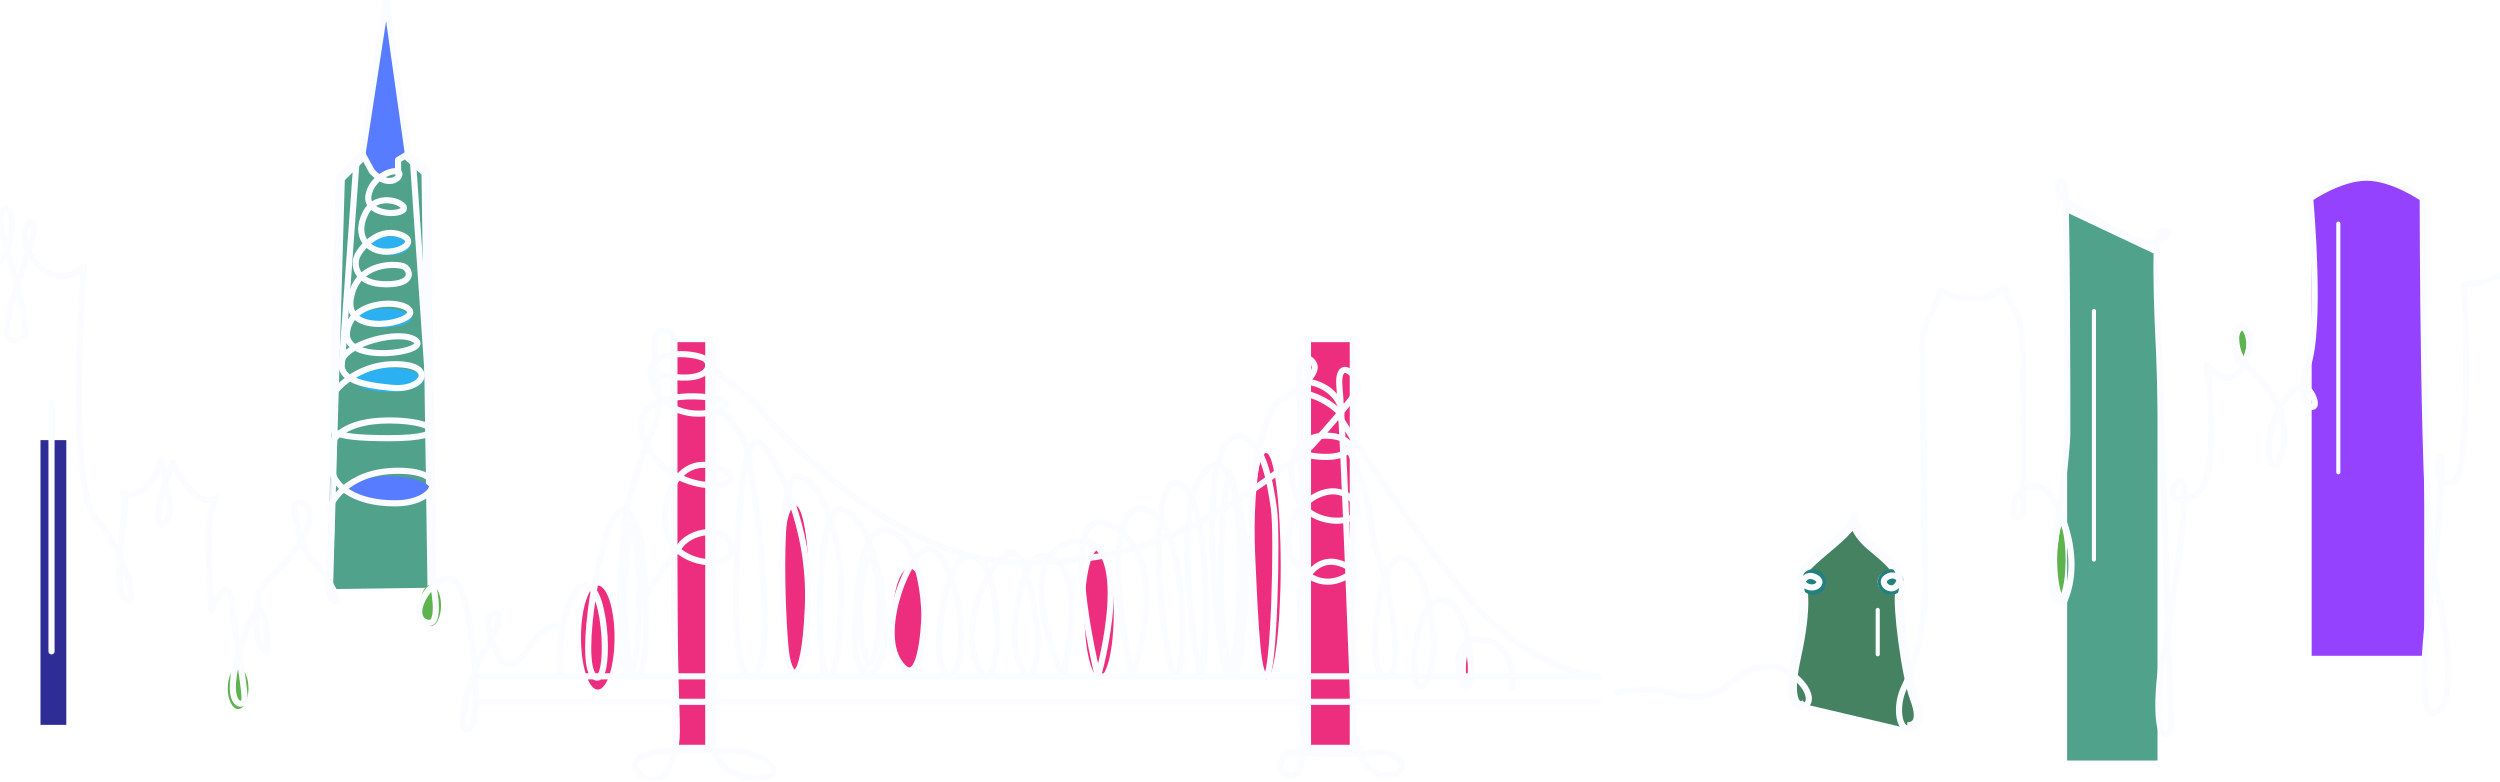 <svg width="1222" height="382" viewBox="0 0 1222 382" fill="none" xmlns="http://www.w3.org/2000/svg">
<g clip-path="url(#clip0_151_7260)">
<path d="M1184.96 320.552H1129.94V96.257C1148.76 83.234 1167.59 86.128 1174.82 91.916L1184.96 97.704V320.552Z" fill="#9542FF"/>
<mask id="path-2-inside-1_151_7260" fill="white">
<path d="M932.309 356.004C936.653 356.004 940.996 353.11 936.653 341.534C932.309 329.957 927.966 295.228 929.414 289.44C930.861 283.651 926.518 279.31 922.174 282.204C917.831 285.099 925.07 290.887 927.966 285.099C930.861 279.31 923.622 273.522 914.935 266.287C906.248 259.051 906.248 251.816 906.248 251.816C904.8 261.946 875.843 276.416 880.187 283.651C884.53 290.887 893.217 285.099 887.426 282.204C881.634 279.31 880.187 286.546 880.187 286.546C880.187 286.546 883.082 295.228 877.291 321.275C871.5 347.322 880.187 347.322 883.082 344.428"/>
</mask>
<path d="M932.309 356.004C936.653 356.004 940.996 353.11 936.653 341.534C932.309 329.957 927.966 295.228 929.414 289.44C930.861 283.651 926.518 279.31 922.174 282.204C917.831 285.099 925.07 290.887 927.966 285.099C930.861 279.31 923.622 273.522 914.935 266.287C906.248 259.051 906.248 251.816 906.248 251.816C904.8 261.946 875.843 276.416 880.187 283.651C884.53 290.887 893.217 285.099 887.426 282.204C881.634 279.31 880.187 286.546 880.187 286.546C880.187 286.546 883.082 295.228 877.291 321.275C871.5 347.322 880.187 347.322 883.082 344.428" fill="#458261"/>
<path d="M906.248 251.816H909.248L903.278 251.392L906.248 251.816ZM880.187 286.546L877.245 285.957L877.089 286.739L877.341 287.495L880.187 286.546ZM932.309 359.004C935.059 359.004 938.618 358.057 940.422 354.453C942.088 351.122 941.71 346.473 939.462 340.48L933.844 342.588C935.939 348.171 935.561 350.757 935.056 351.768C934.687 352.505 933.903 353.004 932.309 353.004V359.004ZM939.462 340.48C937.423 335.047 935.284 323.781 933.835 312.92C933.118 307.542 932.583 302.367 932.317 298.202C932.184 296.117 932.12 294.317 932.131 292.887C932.142 291.382 932.236 290.517 932.324 290.168L926.503 288.712C926.229 289.81 926.142 291.296 926.131 292.843C926.119 294.465 926.191 296.419 926.329 298.585C926.606 302.921 927.157 308.238 927.888 313.713C929.334 324.557 931.539 336.444 933.844 342.588L939.462 340.48ZM932.324 290.168C933.253 286.452 932.415 282.772 930.086 280.444C928.913 279.272 927.37 278.472 925.613 278.312C923.849 278.152 922.09 278.656 920.511 279.708L923.838 284.701C924.43 284.306 924.843 284.267 925.07 284.288C925.303 284.309 925.57 284.414 925.845 284.688C926.412 285.254 927.021 286.64 926.503 288.712L932.324 290.168ZM920.511 279.708C918.626 280.964 917.58 282.919 917.865 285.083C918.118 287.006 919.35 288.51 920.692 289.404C922.068 290.321 923.934 290.856 925.879 290.424C927.918 289.971 929.589 288.558 930.649 286.441L925.283 283.756C925.078 284.166 924.89 284.364 924.783 284.453C924.682 284.538 924.615 284.558 924.578 284.567C924.487 284.587 924.271 284.579 924.019 284.411C923.732 284.22 923.787 284.096 923.814 284.3C923.832 284.437 923.808 284.603 923.74 284.739C923.678 284.863 923.648 284.828 923.838 284.701L920.511 279.708ZM930.649 286.441C932.922 281.897 930.863 277.67 928.109 274.328C925.351 270.981 921.093 267.512 916.855 263.982L913.015 268.592C917.464 272.297 921.169 275.34 923.479 278.143C925.792 280.951 925.905 282.511 925.283 283.756L930.649 286.441ZM916.855 263.982C912.907 260.694 911.026 257.491 910.119 255.224C909.662 254.081 909.444 253.156 909.34 252.553C909.289 252.251 909.266 252.029 909.255 251.902C909.25 251.838 909.248 251.798 909.248 251.783C909.247 251.776 909.248 251.775 909.248 251.78C909.248 251.783 909.248 251.787 909.248 251.793C909.248 251.796 909.248 251.8 909.248 251.803C909.248 251.805 909.248 251.807 909.248 251.809C909.248 251.811 909.248 251.812 909.248 251.813C909.248 251.814 909.248 251.816 906.248 251.816C903.248 251.816 903.248 251.818 903.248 251.82C903.248 251.82 903.248 251.822 903.248 251.824C903.248 251.826 903.248 251.829 903.248 251.832C903.248 251.837 903.248 251.843 903.248 251.85C903.248 251.863 903.248 251.878 903.249 251.894C903.249 251.928 903.25 251.968 903.252 252.015C903.256 252.11 903.263 252.232 903.274 252.381C903.298 252.677 903.343 253.077 903.427 253.567C903.595 254.546 903.92 255.882 904.549 257.453C905.813 260.612 908.275 264.644 913.015 268.592L916.855 263.982ZM903.278 251.392C903.185 252.043 902.83 252.947 902.04 254.128C901.263 255.291 900.172 256.566 898.817 257.941C896.09 260.71 892.607 263.584 889.114 266.524C885.721 269.38 882.25 272.352 879.925 275.12C878.765 276.502 877.715 278.032 877.161 279.651C876.578 281.358 876.501 283.341 877.615 285.196L882.759 282.107C882.745 282.085 882.745 282.083 882.744 282.058C882.741 282.013 882.744 281.868 882.839 281.593C883.043 280.995 883.554 280.129 884.52 278.979C886.449 276.682 889.493 274.047 892.977 271.114C896.362 268.266 900.118 265.171 903.092 262.151C904.587 260.633 905.962 259.058 907.028 257.463C908.082 255.886 908.949 254.122 909.218 252.241L903.278 251.392ZM877.615 285.196C880.545 290.076 885.423 291.014 888.848 289.458C890.399 288.753 892.15 287.239 892.339 284.912C892.548 282.335 890.754 280.514 888.767 279.521L886.085 284.888C886.993 285.342 886.285 285.33 886.359 284.426C886.412 283.772 886.806 283.795 886.366 283.995C886.043 284.142 885.501 284.228 884.884 284.029C884.312 283.845 883.511 283.361 882.759 282.107L877.615 285.196ZM888.767 279.521C886.809 278.542 884.855 278.255 883.028 278.777C881.251 279.285 880.027 280.434 879.235 281.489C878.446 282.54 877.962 283.658 877.678 284.451C877.532 284.86 877.429 285.213 877.36 285.472C877.326 285.603 877.299 285.711 877.281 285.793C877.271 285.834 877.263 285.869 877.258 285.896C877.255 285.91 877.252 285.922 877.25 285.932C877.249 285.937 877.248 285.942 877.247 285.946C877.247 285.948 877.246 285.95 877.246 285.952C877.246 285.953 877.246 285.954 877.245 285.954C877.245 285.956 877.245 285.957 880.187 286.546C883.128 287.134 883.128 287.135 883.128 287.137C883.128 287.137 883.128 287.138 883.127 287.139C883.127 287.14 883.127 287.142 883.127 287.143C883.126 287.145 883.126 287.147 883.125 287.149C883.125 287.152 883.124 287.154 883.124 287.154C883.124 287.154 883.125 287.148 883.128 287.137C883.133 287.114 883.144 287.07 883.16 287.008C883.193 286.883 883.248 286.694 883.328 286.47C883.498 285.996 883.737 285.487 884.034 285.09C884.328 284.698 884.552 284.582 884.675 284.546C884.748 284.526 885.147 284.419 886.085 284.888L888.767 279.521ZM880.187 286.546C877.341 287.495 877.34 287.493 877.339 287.491C877.339 287.49 877.338 287.488 877.338 287.487C877.337 287.484 877.336 287.482 877.336 287.48C877.334 287.475 877.333 287.471 877.332 287.468C877.33 287.461 877.328 287.456 877.328 287.454C877.326 287.449 877.327 287.453 877.331 287.466C877.339 287.493 877.356 287.555 877.38 287.657C877.427 287.86 877.502 288.218 877.581 288.749C877.738 289.811 877.911 291.562 877.911 294.143C877.911 299.307 877.221 307.767 874.362 320.624L880.219 321.926C883.152 308.736 883.911 299.831 883.911 294.143C883.911 291.296 883.721 289.249 883.516 287.869C883.414 287.179 883.308 286.656 883.22 286.282C883.176 286.095 883.137 285.946 883.104 285.833C883.088 285.776 883.074 285.728 883.062 285.689C883.056 285.669 883.05 285.651 883.045 285.636C883.043 285.628 883.041 285.621 883.039 285.615C883.037 285.611 883.036 285.608 883.035 285.605C883.035 285.604 883.034 285.601 883.034 285.601C883.033 285.599 883.033 285.596 880.187 286.546ZM874.362 320.624C872.885 327.27 872.296 332.399 872.346 336.326C872.394 340.205 873.067 343.187 874.385 345.295C875.796 347.551 877.898 348.694 880.141 348.694C882.191 348.694 884.01 347.742 885.203 346.55L880.962 342.306C880.706 342.561 880.354 342.694 880.141 342.694C880.122 342.694 879.872 342.752 879.473 342.114C878.981 341.328 878.387 339.607 878.345 336.251C878.304 332.942 878.802 328.303 880.219 321.926L874.362 320.624Z" fill="#FAFCFF" mask="url(#path-2-inside-1_151_7260)"/>
<ellipse cx="886.307" cy="284.513" rx="6.31" ry="6.307" fill="#24807F"/>
<ellipse cx="924.169" cy="284.513" rx="6.31" ry="6.307" fill="#24807F"/>
<path d="M1011.16 273.523C1011.16 279.234 1010.6 284.356 1009.72 288.007C1009.28 289.845 1008.77 291.226 1008.27 292.112C1007.93 292.697 1007.7 292.903 1007.6 292.974C1007.5 292.903 1007.26 292.697 1006.93 292.112C1006.42 291.226 1005.92 289.845 1005.47 288.007C1004.59 284.356 1004.03 279.234 1004.03 273.523C1004.03 267.811 1004.59 262.689 1005.47 259.038C1005.92 257.201 1006.42 255.819 1006.93 254.933C1007.26 254.348 1007.5 254.142 1007.6 254.072C1007.7 254.142 1007.93 254.348 1008.27 254.933C1008.77 255.819 1009.28 257.201 1009.72 259.038C1010.6 262.689 1011.16 267.811 1011.16 273.523Z" fill="#5FB34E" stroke="#FAFCFF" stroke-width="3"/>
<g filter="url(#filter0_d_151_7260)">
<path d="M1010.41 99.927L1054.59 120.777V367.765H1010.41V99.927Z" fill="#50A28B"/>
</g>
<path d="M1099.48 168.611C1099.48 171.225 1098.95 173.518 1098.16 175.102C1097.32 176.775 1096.44 177.24 1095.92 177.24C1095.39 177.24 1094.51 176.775 1093.67 175.102C1092.88 173.518 1092.35 171.225 1092.35 168.611C1092.35 165.996 1092.88 163.703 1093.67 162.119C1094.51 160.446 1095.39 159.981 1095.92 159.981C1096.44 159.981 1097.32 160.446 1098.16 162.119C1098.95 163.703 1099.48 165.996 1099.48 168.611Z" fill="#5FB34E" stroke="#FAFCFF" stroke-width="3"/>
<path d="M1142.97 109.282V230.835" stroke="#FAFCFF" stroke-width="2" stroke-linecap="round" stroke-linejoin="round"/>
<path d="M1023.52 151.969V273.522" stroke="#FAFCFF" stroke-width="2" stroke-linecap="round" stroke-linejoin="round"/>
<path d="M917.831 298.122V319.827" stroke="#FAFCFF" stroke-width="2" stroke-linecap="round" stroke-linejoin="round"/>
<path d="M1392.73 192.488L1395.62 86.852L1407.2 75.276L1411.75 83.683C1420.64 93.538 1427.47 85.405 1424.58 83.958C1421.68 82.511 1411.55 86.852 1410.1 95.535C1408.65 104.217 1423.13 105.664 1426.89 102.77C1430.66 99.876 1414.44 92.641 1408.65 104.217C1402.86 115.794 1410.1 123.029 1418.79 123.029C1427.47 123.029 1434.71 117.241 1424.58 114.347C1414.44 111.452 1405.76 121.582 1404.31 125.923C1402.86 130.264 1404.31 138.947 1418.79 138.947C1433.27 138.947 1430.37 131.711 1427.47 130.264C1424.58 128.817 1404.31 127.37 1401.41 146.182C1398.52 164.994 1433.27 157.758 1430.37 151.97C1427.47 146.182 1401.41 146.182 1399.6 162.345C1397.79 178.509 1440.5 172.229 1433.27 166.441C1426.03 160.652 1398.52 167.888 1397.07 176.57C1395.62 185.252 1405.76 188.147 1421.68 189.594C1437.61 191.041 1443.4 178.017 1423.13 178.017C1417.3 177.964 1411.53 179.239 1406.26 181.746C1400.99 184.253 1396.36 187.927 1392.73 192.488ZM1392.73 192.488V206.958C1392.73 209.852 1388.38 214.194 1420.23 214.194C1452.09 214.194 1443.4 205.511 1420.23 205.511C1397.07 205.511 1392.73 215.641 1392.73 215.641C1392.73 215.641 1391.28 225.77 1392.73 231.558C1394.17 237.347 1402.86 246.029 1423.13 246.029C1443.4 246.029 1450.64 230.111 1424.58 230.111C1398.52 230.111 1391.28 247.476 1391.28 247.476C1391.28 247.476 1392.73 251.817 1391.28 272.076C1389.83 292.335 1391.28 293.782 1394.17 293.782C1397.07 293.782 1388.38 279.311 1382.59 273.523C1376.8 267.735 1375.35 256.158 1373.9 250.37C1372.46 244.582 1379.69 243.135 1381.14 250.37C1382.59 257.605 1375.35 269.182 1365.22 279.311C1355.08 289.441 1356.53 290.888 1356.53 290.888C1352.19 318.382 1360.87 318.382 1360.87 318.382C1360.87 318.382 1360.87 277.864 1349.29 311.147C1337.71 344.429 1347.84 345.876 1349.29 342.982C1350.74 340.088 1344.95 312.594 1343.5 295.229C1342.05 277.864 1333.36 298.123 1333.36 298.123C1333.36 298.123 1331.92 277.864 1331.92 263.394C1331.92 248.923 1336.26 243.135 1336.26 243.135C1324.68 250.37 1314.54 225.77 1314.54 225.77C1314.54 225.77 1308.75 240.241 1307.3 250.37C1305.85 260.5 1313.09 256.158 1313.09 248.923C1313.09 241.688 1308.75 224.323 1308.75 224.323C1304.41 244.582 1289.93 241.688 1289.93 241.688C1289.93 241.688 1292.82 233.005 1289.93 259.052C1287.03 285.1 1288.48 292.335 1292.82 293.782C1297.17 295.229 1291.38 270.629 1276.9 253.264C1262.42 235.9 1271.11 130.264 1271.11 130.264C1271.11 130.264 1259.52 141.841 1247.94 128.817C1236.36 115.794 1245.04 104.217 1246.49 110.005C1247.94 115.794 1234.91 146.182 1233.46 157.758C1232.01 169.335 1240.7 167.888 1242.15 162.099C1243.6 156.311 1234.91 125.923 1230.57 112.899C1226.22 99.876 1239.25 95.535 1234.91 117.241C1230.57 138.947 1204.5 138.947 1204.5 138.947C1204.5 138.947 1208.85 233.005 1198.71 235.9C1188.58 238.794 1191.47 222.876 1192.85 222.876C1194.23 222.876 1192.92 244.582 1191.47 261.947C1190.03 279.311 1178.44 351.664 1190.03 348.452C1201.61 345.239 1195.82 305.358 1190.03 282.205C1184.24 259.052 1184.24 96.982 1184.24 96.982C1184.24 96.982 1169.76 86.852 1156.73 86.852C1143.7 86.852 1129.22 96.982 1129.22 96.982C1129.22 96.982 1135.01 160.652 1127.77 179.464C1120.53 198.276 1135.01 204.064 1130.66 193.935C1126.32 183.805 1116.19 191.041 1110.77 207.986C1105.36 224.931 1113.29 235.9 1116.19 218.535C1119.08 201.17 1107.5 188.147 1103.16 183.805C1098.81 179.464 1093.02 175.123 1093.02 164.994C1093.02 154.864 1104.6 159.205 1097.36 176.57C1090.12 193.935 1078.54 178.017 1078.54 178.017C1078.54 178.017 1087.23 237.347 1071.3 243.135C1055.38 248.923 1064.06 231.558 1066.96 235.9C1069.85 240.241 1062.62 295.229 1058.27 315.488C1053.93 335.747 1053.93 358.9 1058.27 358.9C1062.62 358.9 1061.17 348.77 1061.17 348.77L1055.38 172.229C1055.38 172.229 1052.48 118.688 1055.38 114.347C1058.27 110.005 1059.72 114.347 1059.72 114.347C1049.58 125.923 1030.76 110.005 1014.84 101.323C998.91 92.641 1007.6 85.405 1009.05 89.746C1010.49 94.088 1010.49 201.17 1010.49 211.3C1010.49 221.429 1006.15 253.264 1003.25 274.97C1000.36 296.676 1009.05 293.782 1009.05 293.782C1019.18 270.629 1004.7 241.688 998.91 238.794C993.119 235.9 985.88 237.347 984.432 247.476C982.984 257.605 989.007 251.079 989.007 251.079L988.775 202.617C988.775 202.617 990.223 159.205 985.88 153.417C983.112 149.498 981.144 145.073 980.088 140.394C965.61 151.97 948.236 141.841 948.236 141.841C948.236 141.841 948.236 144.735 943.892 153.417C939.548 162.099 939.548 167.888 939.548 167.888C939.548 167.888 940.996 269.182 940.996 287.994C940.996 306.805 935.205 327.064 930.861 335.747C926.518 344.429 927.966 356.006 932.309 356.006C936.653 356.006 940.996 353.111 936.653 341.535C932.309 329.958 927.966 295.229 929.413 289.441C930.861 283.653 926.518 279.311 922.174 282.205C917.831 285.1 925.07 290.888 927.966 285.1C930.861 279.311 923.622 273.523 914.935 266.288C906.248 259.052 906.248 251.817 906.248 251.817C904.8 261.947 875.843 276.417 880.187 283.653C884.53 290.888 893.217 285.1 887.426 282.205C881.634 279.311 880.187 286.547 880.187 286.547C880.187 286.547 883.082 295.229 877.291 321.276C871.499 347.323 880.187 347.323 883.082 344.429C885.978 341.535 883.082 334.3 874.395 328.511C865.708 322.723 852.677 327.064 845.438 334.3C838.199 341.535 826.616 341.535 815.945 338.511C805.275 335.486 790 338.511 790 338.511" stroke="#FAFCFF" stroke-width="3" stroke-linecap="round" stroke-linejoin="round"/>
<mask id="path-13-inside-2_151_7260" fill="white">
<path d="M211.952 287.27L211.243 237.955C211.431 237.283 211.431 236.572 211.243 235.9L210.808 210.808C210.887 210.656 210.928 210.487 210.928 210.316C210.928 210.145 210.887 209.976 210.808 209.824L209.013 83.93L199.341 75.247L188.743 0L177.16 75.247L165.578 86.824L159.786 287.965"/>
</mask>
<path d="M211.952 287.27L211.243 237.955C211.431 237.283 211.431 236.572 211.243 235.9L210.808 210.808C210.887 210.656 210.928 210.487 210.928 210.316C210.928 210.145 210.887 209.976 210.808 209.824L209.013 83.93L199.341 75.247L188.743 0L177.16 75.247L165.578 86.824L159.786 287.965" fill="#50A28B"/>
<path d="M211.243 237.955L208.354 237.144L208.237 237.563L208.243 237.998L211.243 237.955ZM211.243 235.9L208.243 235.952L208.25 236.338L208.354 236.71L211.243 235.9ZM210.808 210.808L208.144 209.429L207.796 210.102L207.809 210.86L210.808 210.808ZM210.928 210.316H207.928H210.928ZM210.808 209.824L207.809 209.866L207.819 210.574L208.144 211.203L210.808 209.824ZM209.013 83.93L212.013 83.887L211.994 82.574L211.017 81.697L209.013 83.93ZM199.341 75.247L196.371 75.665L196.523 76.749L197.337 77.48L199.341 75.247ZM188.743 0L191.714 -0.418L185.778 -0.456L188.743 0ZM177.16 75.247L179.281 77.369L179.976 76.674L180.125 75.704L177.16 75.247ZM165.578 86.824L163.457 84.702L162.613 85.545L162.579 86.737L165.578 86.824ZM214.952 287.227L214.242 237.911L208.243 237.998L208.952 287.314L214.952 287.227ZM214.131 238.765C214.468 237.563 214.468 236.291 214.131 235.089L208.354 236.71C208.394 236.852 208.394 237.002 208.354 237.144L214.131 238.765ZM214.242 235.848L213.808 210.756L207.809 210.86L208.243 235.952L214.242 235.848ZM213.473 212.187C213.772 211.608 213.928 210.967 213.928 210.316H207.928C207.928 210.007 208.002 209.703 208.144 209.429L213.473 212.187ZM213.928 210.316C213.928 209.665 213.772 209.023 213.473 208.445L208.144 211.203C208.002 210.929 207.928 210.624 207.928 210.316H213.928ZM213.808 209.781L212.013 83.887L206.013 83.972L207.809 209.866L213.808 209.781ZM211.017 81.697L201.345 73.015L197.337 77.48L207.009 86.162L211.017 81.697ZM202.312 74.829L191.714 -0.418L185.772 0.418L196.371 75.665L202.312 74.829ZM185.778 -0.456L174.195 74.791L180.125 75.704L191.708 0.456L185.778 -0.456ZM175.04 73.125L163.457 84.702L167.698 88.945L179.281 77.369L175.04 73.125ZM162.579 86.737L156.787 287.879L162.785 288.051L168.576 86.91L162.579 86.737Z" fill="#FAFCFF" mask="url(#path-13-inside-2_151_7260)"/>
<path d="M189.961 0L178.182 75.684L182.178 83.463L185.965 86.827L190.172 84.094L195.01 83.463V78.417L200.268 75.684L189.961 0Z" fill="#577CFF"/>
<ellipse cx="190.803" cy="120.109" rx="9.466" ry="4.625" fill="#2BB1F2"/>
<ellipse cx="188.068" cy="155.429" rx="13.042" ry="4.625" fill="#2BB1F2"/>
<ellipse cx="190.172" cy="185.702" rx="16.828" ry="5.887" fill="#2BB1F2"/>
<ellipse cx="190.171" cy="239.942" rx="20.614" ry="7.148" fill="#577CFF"/>
<path d="M116.394 346.599C119.193 346.599 121.462 342.064 121.462 336.47C121.462 330.875 119.193 326.34 116.394 326.34C113.595 326.34 111.327 330.875 111.327 336.47C111.327 342.064 113.595 346.599 116.394 346.599Z" fill="#5FB34E"/>
<path d="M210.504 306.081C213.303 306.081 215.572 301.546 215.572 295.952C215.572 290.357 213.303 285.822 210.504 285.822C207.706 285.822 205.437 290.357 205.437 295.952C205.437 301.546 207.706 306.081 210.504 306.081Z" fill="#5FB34E"/>
<path d="M312.526 292.334C312.526 302.477 311.961 311.631 311.056 318.222C310.602 321.529 310.07 324.129 309.504 325.871C309.31 326.468 309.125 326.924 308.959 327.256C308.792 326.924 308.607 326.468 308.413 325.871C307.847 324.129 307.316 321.529 306.861 318.222C305.956 311.631 305.391 302.477 305.391 292.334C305.391 282.19 305.956 273.037 306.861 266.446C307.316 263.139 307.847 260.539 308.413 258.797C308.607 258.2 308.792 257.744 308.959 257.412C309.125 257.744 309.31 258.2 309.504 258.797C310.07 260.539 310.602 263.139 311.056 266.446C311.961 273.037 312.526 282.19 312.526 292.334ZM308.575 327.847C308.575 327.846 308.58 327.84 308.592 327.832C308.581 327.843 308.575 327.848 308.575 327.847ZM309.325 327.832C309.337 327.84 309.343 327.846 309.343 327.847C309.342 327.848 309.337 327.843 309.325 327.832ZM309.343 256.821C309.343 256.822 309.337 256.827 309.325 256.836C309.336 256.824 309.342 256.82 309.343 256.821ZM308.592 256.836C308.58 256.827 308.575 256.822 308.575 256.821C308.575 256.82 308.581 256.824 308.592 256.836Z" fill="url(#paint0_linear_151_7260)" stroke="#FAFCFF" stroke-width="3"/>
<rect x="19.789" y="215.135" width="12.621" height="139.175" fill="#2E2D96"/>
<path d="M162.725 192.488L165.621 86.852L177.204 75.276L181.75 83.683C190.64 93.538 197.474 85.405 194.578 83.958C191.682 82.511 181.547 86.852 180.1 95.535C178.652 104.217 193.13 105.664 196.895 102.77C200.659 99.876 184.443 92.641 178.652 104.217C172.86 115.794 180.1 123.029 188.787 123.029C197.474 123.029 204.713 117.241 194.578 114.347C184.443 111.452 175.756 121.582 174.308 125.923C172.86 130.264 174.308 138.947 188.787 138.947C203.265 138.947 200.369 131.711 197.474 130.264C194.578 128.817 174.308 127.37 171.412 146.182C168.517 164.994 203.265 157.758 200.37 151.97C197.474 146.182 171.412 146.182 169.603 162.345C167.793 178.509 210.504 172.229 203.265 166.441C196.026 160.652 168.517 167.888 167.069 176.57C165.621 185.252 175.756 188.147 191.682 189.594C207.609 191.041 213.4 178.017 193.13 178.017C187.296 177.964 181.525 179.239 176.257 181.746C170.989 184.253 166.362 187.927 162.725 192.488ZM162.725 192.488V206.958C162.725 209.852 158.382 214.194 190.235 214.194C222.087 214.194 213.4 205.511 190.235 205.511C167.069 205.511 162.725 215.641 162.725 215.641C162.725 215.641 161.278 225.77 162.725 231.558C164.173 237.347 172.86 246.029 193.13 246.029C213.4 246.029 220.639 230.111 194.578 230.111C168.517 230.111 161.278 247.476 161.278 247.476C161.278 247.476 162.725 251.817 161.278 272.076C159.83 292.335 161.278 293.782 164.173 293.782C167.069 293.782 158.382 279.311 152.59 273.523C146.799 267.735 145.351 256.158 143.903 250.37C142.455 244.582 149.695 243.135 151.143 250.37C152.59 257.605 145.351 269.182 135.216 279.311C125.081 289.441 126.529 290.888 126.529 290.888C122.186 318.382 130.873 318.382 130.873 318.382C130.873 318.382 130.873 277.864 119.29 311.147C107.707 344.429 117.842 345.876 119.29 342.982C120.738 340.088 114.946 312.594 113.498 295.229C112.051 277.864 103.364 298.123 103.364 298.123C103.364 298.123 101.916 277.864 101.916 263.394C101.916 248.923 106.259 243.135 106.259 243.135C94.676 250.37 84.541 225.77 84.541 225.77C84.541 225.77 78.75 240.241 77.302 250.37C75.854 260.5 83.094 256.158 83.094 248.923C83.094 241.688 78.75 224.323 78.75 224.323C74.407 244.582 59.928 241.688 59.928 241.688C59.928 241.688 62.824 233.005 59.928 259.052C57.032 285.1 58.48 292.335 62.824 293.782C67.167 295.229 61.376 270.629 46.897 253.264C32.419 235.9 41.106 130.264 41.106 130.264C41.106 130.264 29.523 141.841 17.94 128.817C6.358 115.794 15.045 104.217 16.493 110.005C17.94 115.794 4.91 146.182 3.462 157.758C2.014 169.335 10.701 167.888 12.149 162.099C13.597 156.311 4.91 125.923 0.566 112.899C-3.777 99.876 9.253 95.535 4.91 117.241C0.566 138.947 -25.495 138.947 -25.495 138.947C-25.495 138.947 -21.151 233.005 -31.287 235.9C-41.421 238.794 -38.526 222.876 -37.15 222.876C-35.775 222.876 -37.078 244.582 -38.526 261.947C-39.974 279.311 -51.556 351.664 -39.974 348.452C-28.391 345.239 -34.182 305.358 -39.974 282.205C-45.765 259.052 -45.765 96.982 -45.765 96.982C-45.765 96.982 -60.243 86.852 -73.274 86.852C-86.305 86.852 -100.783 96.982 -100.783 96.982C-100.783 96.982 -94.992 160.652 -102.231 179.464C-109.47 198.276 -94.992 204.064 -99.335 193.935C-103.679 183.805 -113.814 191.041 -119.229 207.986C-124.644 224.931 -116.71 235.9 -113.814 218.535C-110.918 201.17 -122.501 188.147 -126.845 183.805C-131.188 179.464 -136.98 175.123 -136.98 164.994C-136.98 154.864 -125.397 159.205 -132.636 176.57C-139.875 193.935 -151.458 178.017 -151.458 178.017C-151.458 178.017 -142.771 237.347 -158.697 243.135C-174.624 248.923 -165.937 231.558 -163.041 235.9C-160.145 240.241 -167.384 295.229 -171.728 315.488C-176.071 335.747 -176.071 358.9 -171.728 358.9C-167.384 358.9 -168.832 348.77 -168.832 348.77L-174.624 172.229C-174.624 172.229 -177.519 118.688 -174.624 114.347C-171.728 110.005 -170.28 114.347 -170.28 114.347C-180.415 125.923 -199.237 110.005 -215.163 101.323C-231.09 92.641 -222.403 85.405 -220.955 89.746C-219.507 94.088 -219.507 201.17 -219.507 211.3C-219.507 221.429 -223.851 253.264 -226.746 274.97C-229.642 296.676 -220.955 293.782 -220.955 293.782C-210.82 270.629 -225.298 241.688 -231.09 238.794C-236.881 235.9 -244.12 237.347 -245.568 247.476C-247.016 257.605 -240.993 251.079 -240.993 251.079L-241.225 202.617C-241.225 202.617 -239.777 159.205 -244.12 153.417C-246.888 149.498 -248.856 145.073 -249.912 140.394C-264.39 151.97 -281.764 141.841 -281.764 141.841C-281.764 141.841 -281.764 144.735 -286.108 153.417C-290.452 162.099 -290.452 167.888 -290.452 167.888C-290.452 167.888 -289.004 269.182 -289.004 287.994C-289.004 306.805 -294.795 327.064 -299.139 335.747C-303.482 344.429 -302.034 356.006 -297.691 356.006C-293.347 356.006 -289.004 353.111 -293.347 341.535C-297.691 329.958 -302.034 295.229 -300.587 289.441C-299.139 283.653 -303.482 279.311 -307.826 282.205C-312.169 285.1 -304.93 290.888 -302.034 285.1C-299.139 279.311 -306.378 273.523 -315.065 266.288C-323.752 259.052 -323.752 251.817 -323.752 251.817C-325.2 261.947 -354.157 276.417 -349.813 283.653C-345.47 290.888 -336.783 285.1 -342.574 282.205C-348.366 279.311 -349.813 286.547 -349.813 286.547C-349.813 286.547 -346.918 295.229 -352.709 321.276C-358.501 347.323 -349.813 347.323 -346.918 344.429C-344.022 341.535 -346.918 334.3 -355.605 328.511C-364.292 322.723 -377.323 327.064 -384.562 334.3C-391.801 341.535 -403.384 341.535 -414.055 338.511C-424.725 335.486 -440 338.511 -440 338.511" stroke="#FAFCFF" stroke-width="3" stroke-linecap="round" stroke-linejoin="round"/>
<path d="M194.578 84.682V78.17L199.385 75.276L209.057 83.958L211.952 287.27C211.952 287.27 216.296 308.253 207.609 303.911C198.922 299.57 213.4 277.864 222.087 283.653C230.774 289.441 236.566 351.664 229.327 356.006C222.087 360.347 229.327 329.958 236.566 318.382C243.805 306.805 246.701 298.123 240.909 299.57C235.118 301.017 242.357 322.723 246.701 324.17C246.701 324.17 252.275 328.121 259.63 314.576" stroke="#FAFCFF" stroke-width="3" stroke-linecap="round" stroke-linejoin="round"/>
<path d="M201.817 78.169L210.504 204.063" stroke="#FAFCFF" stroke-width="3" stroke-linecap="round" stroke-linejoin="round"/>
<path d="M174.308 78.169L167.069 178.016" stroke="#FAFCFF" stroke-width="3" stroke-linecap="round" stroke-linejoin="round"/>
<path d="M199.385 75.275L188.786 0.028L177.204 75.275" stroke="#FAFCFF" stroke-width="3" stroke-linecap="round" stroke-linejoin="round"/>
<path d="M329.643 365.544V165.753H346.218V365.544H329.643Z" fill="#ED2E7E" stroke="#FAFCFF" stroke-width="3"/>
<ellipse cx="388.74" cy="287.456" rx="6.731" ry="40.365" fill="#ED2E7E"/>
<ellipse cx="444.483" cy="303.223" rx="8.204" ry="25.438" fill="#ED2E7E"/>
<ellipse cx="292.191" cy="311.632" rx="8.204" ry="25.438" fill="#ED2E7E"/>
<path d="M719.171 326.559C719.171 329.464 718.784 332.032 718.198 333.823C717.902 334.726 717.583 335.349 717.3 335.714C717.213 335.827 717.144 335.898 717.095 335.941C717.046 335.898 716.977 335.827 716.89 335.714C716.607 335.349 716.288 334.726 715.992 333.823C715.406 332.032 715.019 329.464 715.019 326.559C715.019 323.654 715.406 321.086 715.992 319.295C716.288 318.391 716.607 317.769 716.89 317.403C716.977 317.291 717.046 317.22 717.095 317.177C717.144 317.22 717.213 317.291 717.3 317.403C717.583 317.769 717.902 318.391 718.198 319.295C718.784 321.086 719.171 323.654 719.171 326.559ZM717.004 336.005C717.004 336.005 717.007 336.004 717.012 336.002C717.007 336.005 717.004 336.005 717.004 336.005ZM717.178 336.002C717.183 336.004 717.186 336.005 717.186 336.005C717.186 336.005 717.183 336.005 717.178 336.002ZM717.186 317.113C717.186 317.113 717.183 317.114 717.178 317.116C717.183 317.113 717.186 317.112 717.186 317.113ZM717.012 317.116C717.007 317.114 717.004 317.113 717.004 317.113C717.004 317.112 717.007 317.113 717.012 317.116Z" fill="#ED2E7E" stroke="#FAFCFF" stroke-width="3"/>
<ellipse cx="537.247" cy="299.649" rx="7.152" ry="31.115" fill="#ED2E7E"/>
<ellipse cx="618.862" cy="276.733" rx="7.152" ry="55.291" fill="#ED2E7E"/>
<path d="M639.337 365.544V165.753H661.254V365.544H639.337Z" fill="#ED2E7E" stroke="#FAFCFF" stroke-width="3"/>
<path d="M429.874 298.556C429.874 306.091 429.183 312.867 428.088 317.718C427.537 320.156 426.902 322.026 426.249 323.25C425.921 323.863 425.627 324.242 425.396 324.451C425.261 324.573 425.18 324.61 425.149 324.62C425.117 324.61 425.036 324.573 424.901 324.451C424.67 324.242 424.376 323.863 424.048 323.25C423.395 322.026 422.76 320.156 422.209 317.718C421.114 312.867 420.423 306.091 420.423 298.556C420.423 291.021 421.114 284.245 422.209 279.394C422.76 276.956 423.395 275.086 424.048 273.862C424.376 273.249 424.67 272.87 424.901 272.661C425.036 272.539 425.117 272.502 425.149 272.492C425.18 272.502 425.261 272.539 425.396 272.661C425.627 272.87 425.921 273.249 426.249 273.862C426.902 275.086 427.537 276.956 428.088 279.394C429.183 284.245 429.874 291.021 429.874 298.556ZM425.133 324.624C425.133 324.624 425.136 324.623 425.14 324.623C425.136 324.624 425.133 324.624 425.133 324.624ZM425.157 324.623C425.161 324.623 425.164 324.624 425.164 324.624C425.164 324.624 425.161 324.624 425.157 324.623ZM425.164 272.488C425.164 272.488 425.161 272.489 425.157 272.489C425.161 272.488 425.164 272.488 425.164 272.488ZM425.14 272.489C425.136 272.489 425.133 272.488 425.133 272.488C425.133 272.488 425.136 272.488 425.14 272.489Z" fill="url(#paint1_linear_151_7260)" stroke="#FAFCFF" stroke-width="3"/>
<path d="M606.077 278.991C606.077 292.458 605.382 304.623 604.266 313.397C603.706 317.794 603.048 321.281 602.339 323.639C601.988 324.804 601.649 325.609 601.352 326.099C601.054 325.609 600.715 324.804 600.365 323.639C599.655 321.281 598.997 317.794 598.437 313.397C597.321 304.623 596.626 292.458 596.626 278.991C596.626 265.523 597.321 253.358 598.437 244.585C598.997 240.188 599.655 236.701 600.365 234.343C600.715 233.178 601.054 232.372 601.352 231.883C601.649 232.372 601.988 233.178 602.339 234.343C603.048 236.701 603.706 240.188 604.266 244.585C605.382 253.358 606.077 265.523 606.077 278.991ZM601.053 326.491C601.053 326.49 601.056 326.487 601.065 326.482C601.057 326.489 601.053 326.491 601.053 326.491ZM601.639 326.482C601.647 326.487 601.651 326.49 601.651 326.491C601.651 326.491 601.647 326.489 601.639 326.482ZM601.651 231.491C601.651 231.491 601.647 231.495 601.639 231.5C601.647 231.493 601.651 231.49 601.651 231.491ZM601.065 231.5C601.057 231.495 601.053 231.491 601.053 231.491C601.053 231.49 601.057 231.493 601.065 231.5Z" fill="url(#paint2_linear_151_7260)" stroke="#FAFCFF" stroke-width="3"/>
<path d="M235.118 330.58H781.117" stroke="#FAFCFF" stroke-width="3" stroke-linecap="round" stroke-linejoin="round"/>
<path d="M781.117 343.027H232.223" stroke="#FAFCFF" stroke-width="3" stroke-linecap="round" stroke-linejoin="round"/>
<path d="M315.561 290.798C323.292 279.655 329.938 269.859 332.602 266.545C339.711 257.645 357.519 257.645 357.519 268.31C357.519 278.975 329.923 276.732 325.913 260.076C321.902 243.421 332.602 220.282 352.177 229.182C371.752 238.081 330.821 245.186 316.574 218.502C302.327 191.819 339.74 191.833 352.177 195.349C364.614 198.866 330.821 211.368 320.136 190.024C309.451 168.68 341.492 172.225 345.053 175.785C348.615 179.345 345.053 188.244 321.888 182.905" stroke="#FAFCFF" stroke-width="3" stroke-linecap="round" stroke-linejoin="round"/>
<path d="M348.615 168.698V366.164C348.615 366.164 352.177 380.389 369.971 380.389C387.765 380.389 373.533 367.061 359.3 367.061H321.917C321.917 367.061 304.123 369.709 313.013 378.638C321.902 387.566 330.821 375.078 330.821 357.293C330.821 339.147 329.04 339.538 329.04 163.387C329.04 163.387 314.793 150.928 321.917 188.291C321.917 188.291 323.698 200.736 318.355 211.444C313.013 222.153 305.904 250.515 305.904 250.515C305.904 250.515 297.607 323.447 308.872 330.566C320.136 337.686 314.794 268.343 313.013 262.974C311.232 257.606 307.685 243.395 300.561 252.295C293.438 261.194 282.13 323.447 290.426 330.566C298.722 337.686 296.999 286.185 286.314 286.185C275.629 286.185 271.619 321.681 274.514 330.581" stroke="#FAFCFF" stroke-width="3" stroke-linecap="round" stroke-linejoin="round"/>
<path d="M259.63 314.573C263.178 311.013 267.318 304.11 275.05 306.672" stroke="#FAFCFF" stroke-width="3" stroke-linecap="round" stroke-linejoin="round"/>
<path d="M348.615 180.549C357.764 186.841 366.129 194.2 373.533 202.472C384.218 214.931 441.162 275.086 498.12 275.086C555.079 275.086 588.886 259.4 640.502 218.477C640.502 218.477 661.858 195.324 663.667 190.028C665.477 184.731 652.997 172.229 654.778 190.028C656.558 207.826 661.886 353.676 661.886 353.676C661.886 353.676 661.887 376.829 676.133 378.58C690.38 380.33 686.804 366.135 672.572 367.9C658.339 369.666 629.86 367.9 629.86 367.9C629.86 367.9 620.594 375.338 629.672 378.739C638.75 382.139 636.911 357.235 636.911 350.116C636.911 342.996 635.145 289.643 635.145 289.643C635.145 289.643 642.268 264.768 661.858 278.949C661.858 278.949 647.625 293.174 633.393 275.39C619.16 257.605 645.844 230.921 660.091 243.366C674.338 255.811 640.502 261.165 633.393 241.601C626.284 222.037 636.94 211.357 651.187 213.137C665.434 214.917 661.858 227.362 636.94 222.022" stroke="#FAFCFF" stroke-width="3" stroke-linecap="round" stroke-linejoin="round"/>
<path d="M655.574 202.252C650.109 196.643 642.971 192.956 635.231 191.747" stroke="#FAFCFF" stroke-width="3" stroke-linecap="round" stroke-linejoin="round"/>
<path d="M654.748 197.16C654.748 197.16 651.245 188.217 638.721 186.495" stroke="#FAFCFF" stroke-width="3" stroke-linecap="round" stroke-linejoin="round"/>
<path d="M351.004 200.634C351.004 200.634 362.847 206.06 366.409 225.624C369.971 245.189 380.164 327.02 367.944 330.58C355.724 334.14 360.154 262.322 362.398 240.413C364.643 218.505 368.697 211.313 373.779 218.476C378.861 225.639 396.669 255.868 394.888 296.776C393.107 337.685 385.825 332.794 384.131 318.352C382.437 303.91 378.875 227.404 391.37 232.744C403.865 238.084 410.945 268.313 410.945 282.552C410.945 296.791 410.872 330.58 404.69 330.58C398.508 330.58 398.45 247.113 410.901 248.792C423.353 250.471 434.067 284.332 432.272 311.016C430.476 337.699 418.025 330.58 418.025 316.355C418.025 302.131 418.155 255.362 434.11 259.182C450.066 263.002 451.847 294.997 451.847 300.336C451.847 305.676 450.066 339.479 439.381 323.489C428.695 307.499 444.723 268.342 453.628 268.342C462.532 268.342 471.422 295.025 469.641 316.384C467.86 337.743 458.97 330.609 458.97 316.384C458.97 302.159 463.56 267.589 476.344 272.408C489.129 277.227 487.391 316.384 487.391 316.384C487.391 316.384 483.844 344.833 476.721 321.709C469.597 298.585 487.391 270.122 494.515 270.122C501.638 270.122 504.997 294.128 506.879 306.139C508.762 318.149 505.2 341.52 498.076 323.619C490.953 305.719 502.087 271.077 508.979 271.525C534.562 273.059 519.36 330.696 519.36 330.696C519.36 330.696 492.734 270.151 524.775 264.825C556.816 259.5 536.662 330.696 536.662 330.696C536.662 330.696 514.133 239.878 544.393 257.648C574.653 275.418 553.08 330.58 553.08 330.58C553.08 330.58 535.445 246.969 558.597 248.749C581.748 250.528 579.952 332.36 574.523 330.58C569.094 328.8 558.597 229.184 576.434 236.304C594.272 243.423 588.886 332.36 587.105 330.623C585.324 328.887 572.872 252.308 587.105 232.744C601.337 213.18 606.694 252.308 608.475 262.988C610.256 273.667 608.475 332.36 601.786 330.58C595.097 328.8 592.447 270.093 592.447 261.208C592.447 252.323 592.447 213.18 604.913 213.18C617.379 213.18 620.926 236.333 622.707 248.749C624.488 261.164 622.707 330.58 618.784 330.58C614.86 330.58 613.803 311.015 612.037 271.467C610.27 231.919 617.365 200.721 626.269 195.381C635.173 190.041 647.625 181.156 640.501 175.817C633.378 170.477 635.173 188.276 635.173 188.276L636.94 289.671" stroke="#FAFCFF" stroke-width="3" stroke-linecap="round" stroke-linejoin="round"/>
<path d="M782 330.739C782 330.739 749.076 328.8 718.816 293.217C688.556 257.634 655.733 205.409 655.733 205.409" stroke="#FAFCFF" stroke-width="3" stroke-linecap="round" stroke-linejoin="round"/>
<path d="M659.179 219.62C659.179 219.62 660.091 220.271 665.419 234.51C670.747 248.749 668.981 259.414 674.323 273.581C679.666 287.748 687.137 330.827 677.219 330.668C667.301 330.508 672.875 271.917 685.226 272.785C697.576 273.653 701.152 310.973 701.152 314.533C701.152 318.093 699.371 335.877 694.028 335.877C688.686 335.877 690.467 293.174 704.714 293.174C718.96 293.174 721.103 334.097 717.353 335.877C713.603 337.657 706.494 310.973 724.289 312.724C742.083 314.475 739.201 335.877 739.201 335.877" stroke="#FAFCFF" stroke-width="3" stroke-linecap="round" stroke-linejoin="round"/>
<path d="M25.18 196.828V318.381" stroke="#FAFCFF" stroke-width="3" stroke-linecap="round" stroke-linejoin="round"/>
</g>
<defs>
<filter id="filter0_d_151_7260" x="1006.41" y="99.927" width="52.173" height="275.838" filterUnits="userSpaceOnUse" color-interpolation-filters="sRGB">
<feFlood flood-opacity="0" result="BackgroundImageFix"/>
<feColorMatrix in="SourceAlpha" type="matrix" values="0 0 0 0 0 0 0 0 0 0 0 0 0 0 0 0 0 0 127 0" result="hardAlpha"/>
<feOffset dy="4"/>
<feGaussianBlur stdDeviation="2"/>
<feComposite in2="hardAlpha" operator="out"/>
<feColorMatrix type="matrix" values="0 0 0 0 0 0 0 0 0 0 0 0 0 0 0 0 0 0 0.25 0"/>
<feBlend mode="normal" in2="BackgroundImageFix" result="effect1_dropShadow_151_7260"/>
<feBlend mode="normal" in="SourceGraphic" in2="effect1_dropShadow_151_7260" result="shape"/>
</filter>
<linearGradient id="paint0_linear_151_7260" x1="5516.19" y1="15255.3" x2="5587.14" y2="15255.3" gradientUnits="userSpaceOnUse">
<stop stop-color="#F5C143" stop-opacity="0"/>
<stop offset="0.51" stop-color="#F5C143"/>
<stop offset="1" stop-color="#D67143"/>
</linearGradient>
<linearGradient id="paint1_linear_151_7260" x1="7811.91" y1="11713.8" x2="7919" y2="11713.8" gradientUnits="userSpaceOnUse">
<stop stop-color="#F5C143" stop-opacity="0"/>
<stop offset="0.51" stop-color="#F5C143"/>
<stop offset="1" stop-color="#D67143"/>
</linearGradient>
<linearGradient id="paint2_linear_151_7260" x1="9503.41" y1="19215.9" x2="9610.49" y2="19215.9" gradientUnits="userSpaceOnUse">
<stop stop-color="#F5C143" stop-opacity="0"/>
<stop offset="0.51" stop-color="#F5C143"/>
<stop offset="1" stop-color="#D67143"/>
</linearGradient>
<clipPath id="clip0_151_7260">
<rect width="1222" height="381.596" fill="white"/>
</clipPath>
</defs>
</svg>
